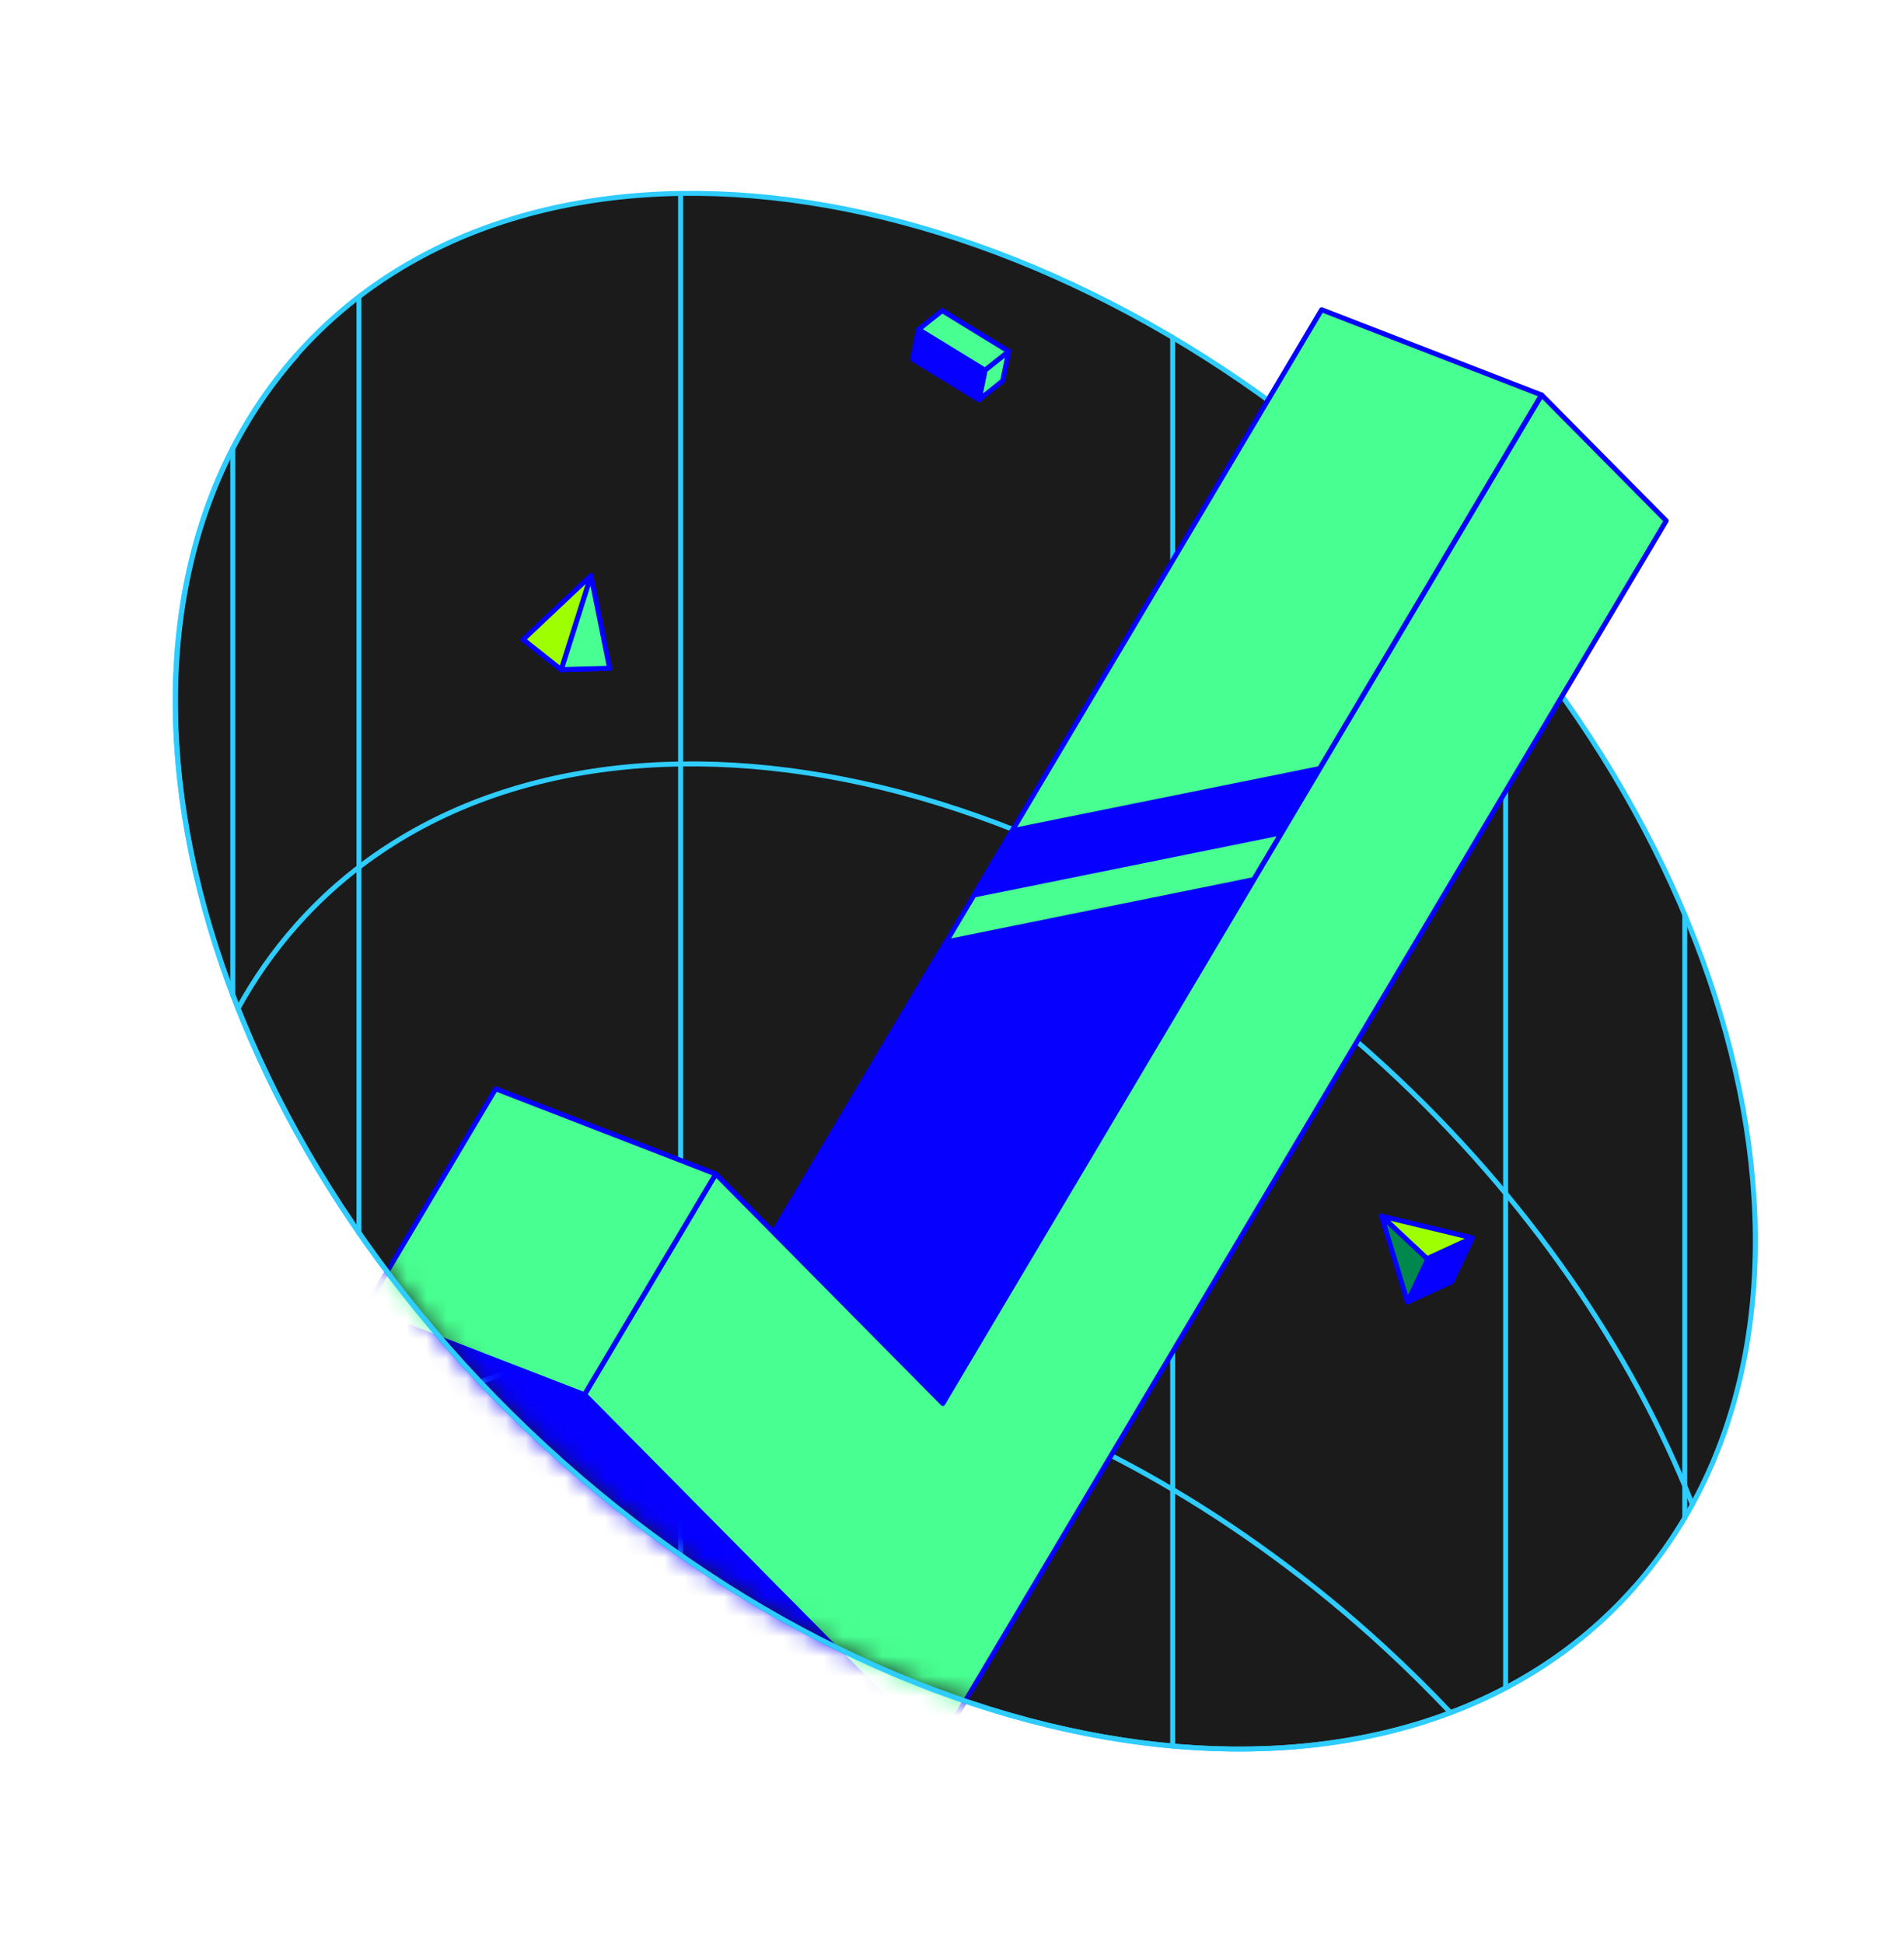 <svg fill="none" width="96" height="98" viewBox="0 0 96 98" xmlns="http://www.w3.org/2000/svg"><g clip-path="url(#clip0_25_36816)"><path d="M82.397 80.014C94.098 66.791 88.483 42.169 69.854 25.018C51.226 7.868 26.639 4.684 14.938 17.906C3.237 31.129 8.853 55.751 27.482 72.901C46.11 90.052 70.697 93.236 82.397 80.014Z" fill="#1B1B1C"></path><path d="M73.137 86.333C72.093 85.233 71 84.147 69.859 83.096C55.28 69.671 37.05 64.804 24.207 69.664" stroke="#2ECCFF" stroke-width="0.25" stroke-linecap="round" stroke-linejoin="round"></path><path d="M11.993 50.856C12.809 49.361 13.791 47.957 14.932 46.666C26.634 33.447 51.22 36.628 69.845 53.777C77.017 60.38 82.259 68.09 85.323 75.828" stroke="#2ECCFF" stroke-width="0.25" stroke-linecap="round" stroke-linejoin="round"></path><path d="M11.736 22.576V50.201" stroke="#2ECCFF" stroke-width="0.25" stroke-linecap="round" stroke-linejoin="round"></path><path d="M18.098 14.959V62.173" stroke="#2ECCFF" stroke-width="0.25" stroke-linecap="round" stroke-linejoin="round"></path><path d="M84.946 76.519V46.094" stroke="#2ECCFF" stroke-width="0.25" stroke-linecap="round" stroke-linejoin="round"></path><path d="M75.913 85.084V31.387" stroke="#2ECCFF" stroke-width="0.25" stroke-linecap="round" stroke-linejoin="round"></path><path d="M34.316 9.752V78.404" stroke="#2ECCFF" stroke-width="0.25" stroke-linecap="round" stroke-linejoin="round"></path><path d="M59.126 17.004V88.026" stroke="#2ECCFF" stroke-width="0.25" stroke-linecap="round" stroke-linejoin="round"></path><path d="M82.397 80.014C94.098 66.791 88.483 42.169 69.854 25.018C51.226 7.868 26.639 4.684 14.938 17.906C3.237 31.129 8.853 55.751 27.482 72.901C46.11 90.052 70.697 93.236 82.397 80.014Z" stroke="#2ECCFF" stroke-width="0.25" stroke-linecap="round" stroke-linejoin="round"></path><mask id="mask0_25_36816" maskUnits="userSpaceOnUse" x="8" y="2" width="85" height="87" style="mask-type: luminance;"><path d="M14.956 17.905C3.254 31.125 8.87 55.751 27.494 72.9C46.119 90.049 70.705 93.23 82.406 80.011C94.108 66.791 99.15 28.98 80.519 11.831C61.894 -5.317 26.65 4.678 14.949 17.905H14.956Z" fill="white"></path></mask><g mask="url(#mask0_25_36816)"><path d="M47.528 70.749L36.435 66.453L66.636 15.613L77.723 19.909L47.528 70.749Z" fill="#48FF91" stroke="#0500FF" stroke-width="0.25" stroke-linecap="round" stroke-linejoin="round"></path><path d="M51.039 41.874L66.544 38.742L64.615 41.98L49.109 45.119L51.039 41.874Z" fill="#0500FF" stroke="#0500FF" stroke-width="0.25" stroke-linecap="round" stroke-linejoin="round"></path><path d="M47.701 47.483L36.435 66.452L47.528 70.748L63.206 44.344L47.701 47.483Z" fill="#0500FF" stroke="#0500FF" stroke-width="0.25" stroke-linecap="round" stroke-linejoin="round"></path><path d="M77.731 19.91L84.011 26.252L47.198 88.223L29.472 70.306L36.091 59.181L47.537 70.75L77.731 19.91Z" fill="#48FF91" stroke="#0500FF" stroke-width="0.25" stroke-linecap="round" stroke-linejoin="round"></path><path d="M47.193 88.222L36.099 83.926L18.381 66.016L29.467 70.305L47.193 88.222Z" fill="#0500FF" stroke="#0500FF" stroke-width="0.25" stroke-linecap="round" stroke-linejoin="round"></path><path d="M29.467 70.305L18.381 66.016L24.992 54.885L36.086 59.181L29.467 70.305Z" fill="#48FF91" stroke="#0500FF" stroke-width="0.25" stroke-linecap="round" stroke-linejoin="round"></path></g><path d="M14.956 17.906C3.254 31.126 8.87 55.752 27.494 72.901C46.119 90.05 70.705 93.231 82.407 80.012" stroke="#2ECCFF" stroke-width="0.25" stroke-linecap="round" stroke-linejoin="round"></path><path d="M28.821 32.172L26.379 32.239L28.293 33.758L30.735 33.691L28.821 32.172Z" fill="#48FF91" stroke="#0500FF" stroke-width="0.25" stroke-linecap="round" stroke-linejoin="round"></path><path d="M29.796 29.014L28.293 33.757L30.735 33.69L29.796 29.014Z" fill="#48FF91" stroke="#0500FF" stroke-width="0.25" stroke-linecap="round" stroke-linejoin="round"></path><path d="M29.796 29.014L28.293 33.757L26.379 32.238L29.796 29.014Z" fill="#9EFF00" stroke="#0500FF" stroke-width="0.25" stroke-linecap="round" stroke-linejoin="round"></path><path d="M50.555 19.204L50.858 17.711L49.665 18.66L49.362 20.153L50.555 19.204Z" fill="#48FF91" stroke="#0500FF" stroke-width="0.25" stroke-linecap="round" stroke-linejoin="round"></path><path d="M46.01 18.099L46.315 16.605L49.665 18.659L49.362 20.152L46.01 18.099Z" fill="#0500FF" stroke="#0500FF" stroke-width="0.25" stroke-linecap="round" stroke-linejoin="round"></path><path d="M47.507 15.658L46.314 16.607L49.664 18.661L50.857 17.712L47.507 15.658Z" fill="#48FF91" stroke="#0500FF" stroke-width="0.25" stroke-linecap="round" stroke-linejoin="round"></path><path d="M69.656 61.305L73.187 64.61L74.234 62.401L69.656 61.305Z" fill="#9EFF00" stroke="#0500FF" stroke-width="0.25" stroke-linecap="round" stroke-linejoin="round"></path><path d="M69.656 61.305L73.187 64.61L70.966 65.628L69.656 61.305Z" fill="#00874E" stroke="#0500FF" stroke-width="0.25" stroke-linecap="round" stroke-linejoin="round"></path><path d="M72.014 63.422L70.967 65.629L73.187 64.611L74.234 62.402L72.014 63.422Z" fill="#0500FF" stroke="#0500FF" stroke-width="0.25" stroke-linecap="round" stroke-linejoin="round"></path></g><defs><clipPath id="clip0_25_36816"><rect width="96" height="97.92" fill="white" transform="translate(0.669)"></rect></clipPath></defs></svg>